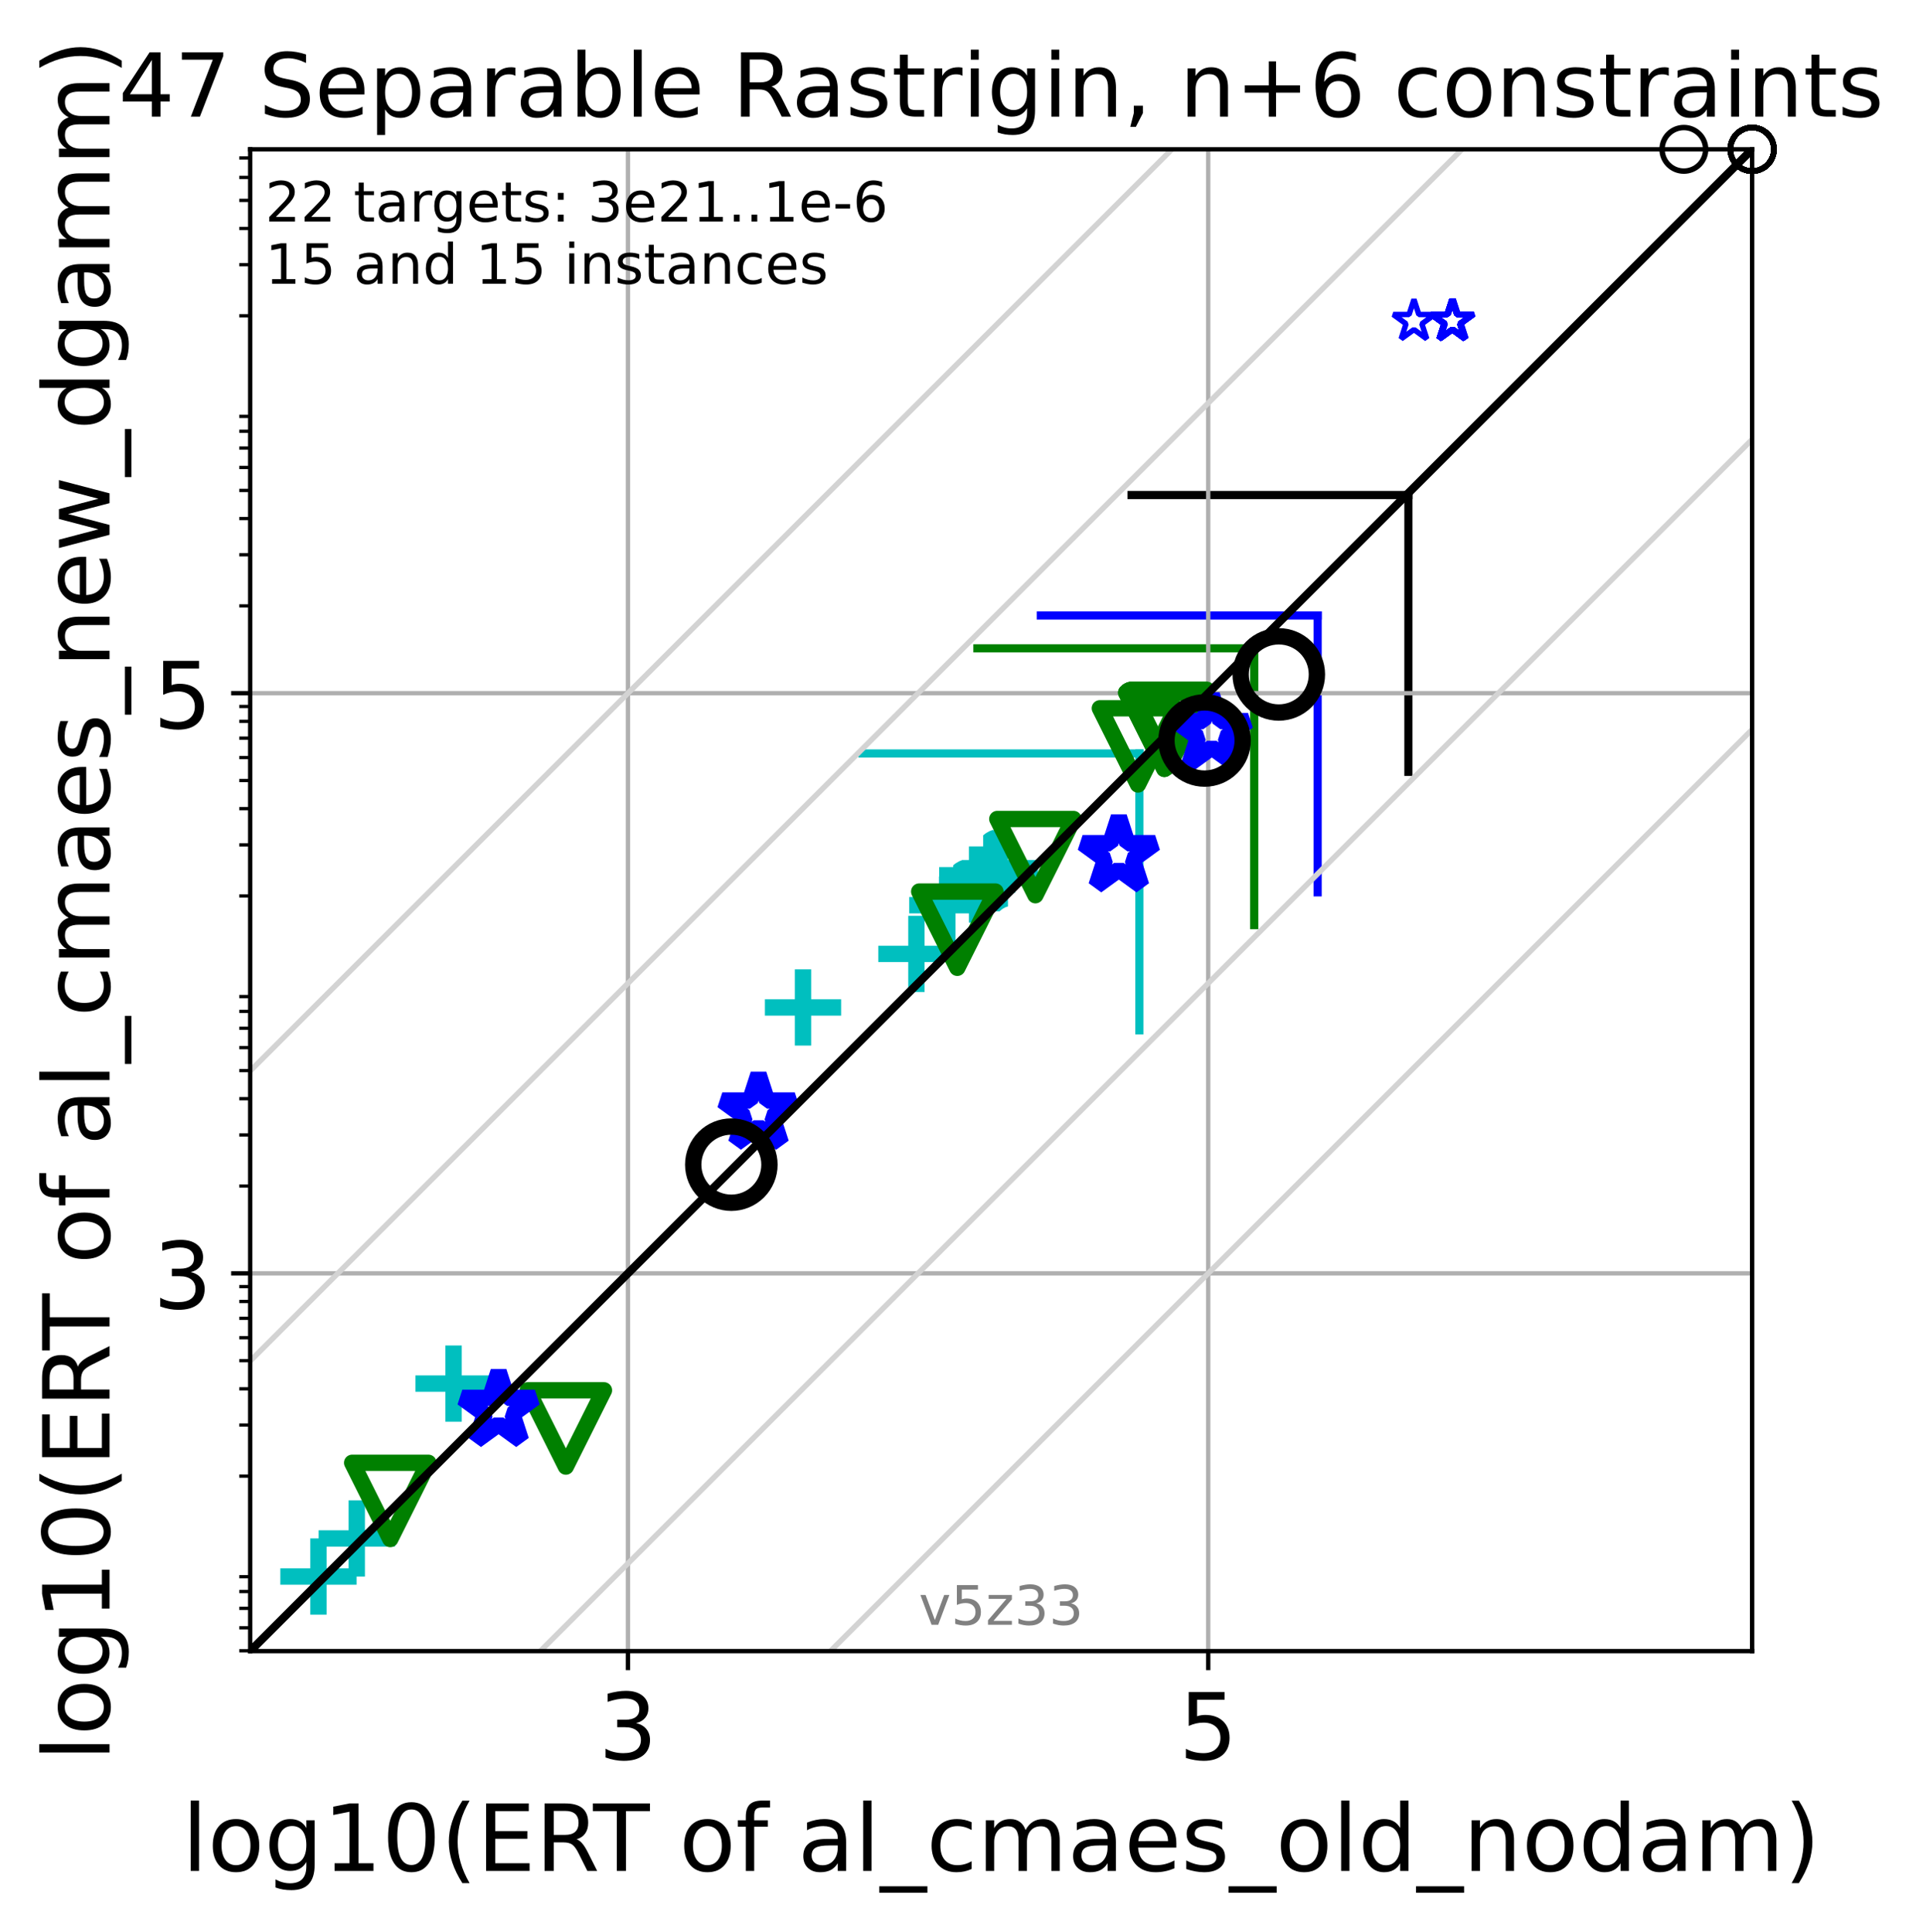 <?xml version="1.0" encoding="utf-8" standalone="no"?>
<!DOCTYPE svg PUBLIC "-//W3C//DTD SVG 1.1//EN"
  "http://www.w3.org/Graphics/SVG/1.1/DTD/svg11.dtd">
<!-- Created with matplotlib (https://matplotlib.org/) -->
<svg height="354.804pt" version="1.1" viewBox="0 0 353.119 354.804" width="353.119pt" xmlns="http://www.w3.org/2000/svg" xmlns:xlink="http://www.w3.org/1999/xlink">
 <defs>
  <style type="text/css">*{stroke-linecap:butt;stroke-linejoin:round;}</style>
 </defs>
 <g id="figure_1">
  <g id="patch_1">
   <path d="M 0 354.804 
L 353.119 354.804 
L 353.119 0 
L 0 0 
z
" style="fill:#ffffff;"/>
  </g>
  <g id="axes_1">
   <g id="patch_2">
    <path d="M 45.942 303.225 
L 321.742 303.225 
L 321.742 27.425 
L 45.942 27.425 
z
" style="fill:#ffffff;"/>
   </g>
   <g id="line2d_1">
    <path clip-path="url(#p8f56154e24)" d="M 209.219 189.216 
L 209.219 138.38 
" style="fill:none;stroke:#00bfbf;stroke-linecap:square;stroke-width:1.5;"/>
   </g>
   <g id="line2d_2">
    <path clip-path="url(#p8f56154e24)" d="M 158.384 138.38 
L 209.219 138.38 
" style="fill:none;stroke:#00bfbf;stroke-linecap:square;stroke-width:1.5;"/>
   </g>
   <g id="line2d_3">
    <path clip-path="url(#p8f56154e24)" d="M 230.312 169.901 
L 230.312 119.066 
" style="fill:none;stroke:#008000;stroke-linecap:square;stroke-width:1.5;"/>
   </g>
   <g id="line2d_4">
    <path clip-path="url(#p8f56154e24)" d="M 179.477 119.066 
L 230.312 119.066 
" style="fill:none;stroke:#008000;stroke-linecap:square;stroke-width:1.5;"/>
   </g>
   <g id="line2d_5">
    <path clip-path="url(#p8f56154e24)" d="M 241.957 163.877 
L 241.957 113.041 
" style="fill:none;stroke:#0000ff;stroke-linecap:square;stroke-width:1.5;"/>
   </g>
   <g id="line2d_6">
    <path clip-path="url(#p8f56154e24)" d="M 191.121 113.041 
L 241.957 113.041 
" style="fill:none;stroke:#0000ff;stroke-linecap:square;stroke-width:1.5;"/>
   </g>
   <g id="line2d_7">
    <path clip-path="url(#p8f56154e24)" d="M 258.623 141.751 
L 258.623 90.915 
" style="fill:none;stroke:#000000;stroke-linecap:square;stroke-width:1.5;"/>
   </g>
   <g id="line2d_8">
    <path clip-path="url(#p8f56154e24)" d="M 207.787 90.915 
L 258.623 90.915 
" style="fill:none;stroke:#000000;stroke-linecap:square;stroke-width:1.5;"/>
   </g>
   <g id="matplotlib.axis_1">
    <g id="xtick_1">
     <g id="line2d_9">
      <path clip-path="url(#p8f56154e24)" d="M 115.313 303.225 
L 115.313 27.425 
" style="fill:none;stroke:#b0b0b0;stroke-linecap:square;stroke-width:0.8;"/>
     </g>
     <g id="line2d_10">
      <defs>
       <path d="M 0 0 
L 0 3.5 
" id="ma83501b5e2" style="stroke:#000000;stroke-width:0.8;"/>
      </defs>
      <g>
       <use style="stroke:#000000;stroke-width:0.8;" x="115.313" xlink:href="#ma83501b5e2" y="303.225"/>
      </g>
     </g>
     <g id="text_1">
      <!-- 3 -->
      <g transform="translate(109.905 323.143)scale(0.17 -0.17)">
       <defs>
        <path d="M 40.578 39.312 
Q 47.656 37.797 51.625 33 
Q 55.609 28.219 55.609 21.188 
Q 55.609 10.406 48.188 4.484 
Q 40.766 -1.422 27.094 -1.422 
Q 22.516 -1.422 17.656 -0.516 
Q 12.797 0.391 7.625 2.203 
L 7.625 11.719 
Q 11.719 9.328 16.594 8.109 
Q 21.484 6.891 26.812 6.891 
Q 36.078 6.891 40.938 10.547 
Q 45.797 14.203 45.797 21.188 
Q 45.797 27.641 41.281 31.266 
Q 36.766 34.906 28.719 34.906 
L 20.219 34.906 
L 20.219 43.016 
L 29.109 43.016 
Q 36.375 43.016 40.234 45.922 
Q 44.094 48.828 44.094 54.297 
Q 44.094 59.906 40.109 62.906 
Q 36.141 65.922 28.719 65.922 
Q 24.656 65.922 20.016 65.031 
Q 15.375 64.156 9.812 62.312 
L 9.812 71.094 
Q 15.438 72.656 20.344 73.438 
Q 25.25 74.219 29.594 74.219 
Q 40.828 74.219 47.359 69.109 
Q 53.906 64.016 53.906 55.328 
Q 53.906 49.266 50.438 45.094 
Q 46.969 40.922 40.578 39.312 
z
" id="DejaVuSans-51"/>
       </defs>
       <use xlink:href="#DejaVuSans-51"/>
      </g>
     </g>
    </g>
    <g id="xtick_2">
     <g id="line2d_11">
      <path clip-path="url(#p8f56154e24)" d="M 221.86 303.225 
L 221.86 27.425 
" style="fill:none;stroke:#b0b0b0;stroke-linecap:square;stroke-width:0.8;"/>
     </g>
     <g id="line2d_12">
      <g>
       <use style="stroke:#000000;stroke-width:0.8;" x="221.86" xlink:href="#ma83501b5e2" y="303.225"/>
      </g>
     </g>
     <g id="text_2">
      <!-- 5 -->
      <g transform="translate(216.452 323.143)scale(0.17 -0.17)">
       <defs>
        <path d="M 10.797 72.906 
L 49.516 72.906 
L 49.516 64.594 
L 19.828 64.594 
L 19.828 46.734 
Q 21.969 47.469 24.109 47.828 
Q 26.266 48.188 28.422 48.188 
Q 40.625 48.188 47.75 41.5 
Q 54.891 34.812 54.891 23.391 
Q 54.891 11.625 47.562 5.094 
Q 40.234 -1.422 26.906 -1.422 
Q 22.312 -1.422 17.547 -0.641 
Q 12.797 0.141 7.719 1.703 
L 7.719 11.625 
Q 12.109 9.234 16.797 8.062 
Q 21.484 6.891 26.703 6.891 
Q 35.156 6.891 40.078 11.328 
Q 45.016 15.766 45.016 23.391 
Q 45.016 31 40.078 35.438 
Q 35.156 39.891 26.703 39.891 
Q 22.75 39.891 18.812 39.016 
Q 14.891 38.141 10.797 36.281 
z
" id="DejaVuSans-53"/>
       </defs>
       <use xlink:href="#DejaVuSans-53"/>
      </g>
     </g>
    </g>
    <g id="text_3">
     <!-- log10(ERT of al_cmaes_old_nodam) -->
     <g transform="translate(33.414 343.595)scale(0.17 -0.17)">
      <defs>
       <path d="M 9.422 75.984 
L 18.406 75.984 
L 18.406 0 
L 9.422 0 
z
" id="DejaVuSans-108"/>
       <path d="M 30.609 48.391 
Q 23.391 48.391 19.188 42.75 
Q 14.984 37.109 14.984 27.297 
Q 14.984 17.484 19.156 11.844 
Q 23.344 6.203 30.609 6.203 
Q 37.797 6.203 41.984 11.859 
Q 46.188 17.531 46.188 27.297 
Q 46.188 37.016 41.984 42.703 
Q 37.797 48.391 30.609 48.391 
z
M 30.609 56 
Q 42.328 56 49.016 48.375 
Q 55.719 40.766 55.719 27.297 
Q 55.719 13.875 49.016 6.219 
Q 42.328 -1.422 30.609 -1.422 
Q 18.844 -1.422 12.172 6.219 
Q 5.516 13.875 5.516 27.297 
Q 5.516 40.766 12.172 48.375 
Q 18.844 56 30.609 56 
z
" id="DejaVuSans-111"/>
       <path d="M 45.406 27.984 
Q 45.406 37.75 41.375 43.109 
Q 37.359 48.484 30.078 48.484 
Q 22.859 48.484 18.828 43.109 
Q 14.797 37.75 14.797 27.984 
Q 14.797 18.266 18.828 12.891 
Q 22.859 7.516 30.078 7.516 
Q 37.359 7.516 41.375 12.891 
Q 45.406 18.266 45.406 27.984 
z
M 54.391 6.781 
Q 54.391 -7.172 48.188 -13.984 
Q 42 -20.797 29.203 -20.797 
Q 24.469 -20.797 20.266 -20.094 
Q 16.062 -19.391 12.109 -17.922 
L 12.109 -9.188 
Q 16.062 -11.328 19.922 -12.344 
Q 23.781 -13.375 27.781 -13.375 
Q 36.625 -13.375 41.016 -8.766 
Q 45.406 -4.156 45.406 5.172 
L 45.406 9.625 
Q 42.625 4.781 38.281 2.391 
Q 33.938 0 27.875 0 
Q 17.828 0 11.672 7.656 
Q 5.516 15.328 5.516 27.984 
Q 5.516 40.672 11.672 48.328 
Q 17.828 56 27.875 56 
Q 33.938 56 38.281 53.609 
Q 42.625 51.219 45.406 46.391 
L 45.406 54.688 
L 54.391 54.688 
z
" id="DejaVuSans-103"/>
       <path d="M 12.406 8.297 
L 28.516 8.297 
L 28.516 63.922 
L 10.984 60.406 
L 10.984 69.391 
L 28.422 72.906 
L 38.281 72.906 
L 38.281 8.297 
L 54.391 8.297 
L 54.391 0 
L 12.406 0 
z
" id="DejaVuSans-49"/>
       <path d="M 31.781 66.406 
Q 24.172 66.406 20.328 58.906 
Q 16.5 51.422 16.5 36.375 
Q 16.5 21.391 20.328 13.891 
Q 24.172 6.391 31.781 6.391 
Q 39.453 6.391 43.281 13.891 
Q 47.125 21.391 47.125 36.375 
Q 47.125 51.422 43.281 58.906 
Q 39.453 66.406 31.781 66.406 
z
M 31.781 74.219 
Q 44.047 74.219 50.516 64.516 
Q 56.984 54.828 56.984 36.375 
Q 56.984 17.969 50.516 8.266 
Q 44.047 -1.422 31.781 -1.422 
Q 19.531 -1.422 13.062 8.266 
Q 6.594 17.969 6.594 36.375 
Q 6.594 54.828 13.062 64.516 
Q 19.531 74.219 31.781 74.219 
z
" id="DejaVuSans-48"/>
       <path d="M 31 75.875 
Q 24.469 64.656 21.281 53.656 
Q 18.109 42.672 18.109 31.391 
Q 18.109 20.125 21.312 9.062 
Q 24.516 -2 31 -13.188 
L 23.188 -13.188 
Q 15.875 -1.703 12.234 9.375 
Q 8.594 20.453 8.594 31.391 
Q 8.594 42.281 12.203 53.312 
Q 15.828 64.359 23.188 75.875 
z
" id="DejaVuSans-40"/>
       <path d="M 9.812 72.906 
L 55.906 72.906 
L 55.906 64.594 
L 19.672 64.594 
L 19.672 43.016 
L 54.391 43.016 
L 54.391 34.719 
L 19.672 34.719 
L 19.672 8.297 
L 56.781 8.297 
L 56.781 0 
L 9.812 0 
z
" id="DejaVuSans-69"/>
       <path d="M 44.391 34.188 
Q 47.562 33.109 50.562 29.594 
Q 53.562 26.078 56.594 19.922 
L 66.609 0 
L 56 0 
L 46.688 18.703 
Q 43.062 26.031 39.672 28.422 
Q 36.281 30.812 30.422 30.812 
L 19.672 30.812 
L 19.672 0 
L 9.812 0 
L 9.812 72.906 
L 32.078 72.906 
Q 44.578 72.906 50.734 67.672 
Q 56.891 62.453 56.891 51.906 
Q 56.891 45.016 53.688 40.469 
Q 50.484 35.938 44.391 34.188 
z
M 19.672 64.797 
L 19.672 38.922 
L 32.078 38.922 
Q 39.203 38.922 42.844 42.219 
Q 46.484 45.516 46.484 51.906 
Q 46.484 58.297 42.844 61.547 
Q 39.203 64.797 32.078 64.797 
z
" id="DejaVuSans-82"/>
       <path d="M -0.297 72.906 
L 61.375 72.906 
L 61.375 64.594 
L 35.5 64.594 
L 35.5 0 
L 25.594 0 
L 25.594 64.594 
L -0.297 64.594 
z
" id="DejaVuSans-84"/>
       <path id="DejaVuSans-32"/>
       <path d="M 37.109 75.984 
L 37.109 68.5 
L 28.516 68.5 
Q 23.688 68.5 21.797 66.547 
Q 19.922 64.594 19.922 59.516 
L 19.922 54.688 
L 34.719 54.688 
L 34.719 47.703 
L 19.922 47.703 
L 19.922 0 
L 10.891 0 
L 10.891 47.703 
L 2.297 47.703 
L 2.297 54.688 
L 10.891 54.688 
L 10.891 58.5 
Q 10.891 67.625 15.141 71.797 
Q 19.391 75.984 28.609 75.984 
z
" id="DejaVuSans-102"/>
       <path d="M 34.281 27.484 
Q 23.391 27.484 19.188 25 
Q 14.984 22.516 14.984 16.5 
Q 14.984 11.719 18.141 8.906 
Q 21.297 6.109 26.703 6.109 
Q 34.188 6.109 38.703 11.406 
Q 43.219 16.703 43.219 25.484 
L 43.219 27.484 
z
M 52.203 31.203 
L 52.203 0 
L 43.219 0 
L 43.219 8.297 
Q 40.141 3.328 35.547 0.953 
Q 30.953 -1.422 24.312 -1.422 
Q 15.922 -1.422 10.953 3.297 
Q 6 8.016 6 15.922 
Q 6 25.141 12.172 29.828 
Q 18.359 34.516 30.609 34.516 
L 43.219 34.516 
L 43.219 35.406 
Q 43.219 41.609 39.141 45 
Q 35.062 48.391 27.688 48.391 
Q 23 48.391 18.547 47.266 
Q 14.109 46.141 10.016 43.891 
L 10.016 52.203 
Q 14.938 54.109 19.578 55.047 
Q 24.219 56 28.609 56 
Q 40.484 56 46.344 49.844 
Q 52.203 43.703 52.203 31.203 
z
" id="DejaVuSans-97"/>
       <path d="M 50.984 -16.609 
L 50.984 -23.578 
L -0.984 -23.578 
L -0.984 -16.609 
z
" id="DejaVuSans-95"/>
       <path d="M 48.781 52.594 
L 48.781 44.188 
Q 44.969 46.297 41.141 47.344 
Q 37.312 48.391 33.406 48.391 
Q 24.656 48.391 19.812 42.844 
Q 14.984 37.312 14.984 27.297 
Q 14.984 17.281 19.812 11.734 
Q 24.656 6.203 33.406 6.203 
Q 37.312 6.203 41.141 7.25 
Q 44.969 8.297 48.781 10.406 
L 48.781 2.094 
Q 45.016 0.344 40.984 -0.531 
Q 36.969 -1.422 32.422 -1.422 
Q 20.062 -1.422 12.781 6.344 
Q 5.516 14.109 5.516 27.297 
Q 5.516 40.672 12.859 48.328 
Q 20.219 56 33.016 56 
Q 37.156 56 41.109 55.141 
Q 45.062 54.297 48.781 52.594 
z
" id="DejaVuSans-99"/>
       <path d="M 52 44.188 
Q 55.375 50.25 60.062 53.125 
Q 64.75 56 71.094 56 
Q 79.641 56 84.281 50.016 
Q 88.922 44.047 88.922 33.016 
L 88.922 0 
L 79.891 0 
L 79.891 32.719 
Q 79.891 40.578 77.094 44.375 
Q 74.312 48.188 68.609 48.188 
Q 61.625 48.188 57.562 43.547 
Q 53.516 38.922 53.516 30.906 
L 53.516 0 
L 44.484 0 
L 44.484 32.719 
Q 44.484 40.625 41.703 44.406 
Q 38.922 48.188 33.109 48.188 
Q 26.219 48.188 22.156 43.531 
Q 18.109 38.875 18.109 30.906 
L 18.109 0 
L 9.078 0 
L 9.078 54.688 
L 18.109 54.688 
L 18.109 46.188 
Q 21.188 51.219 25.484 53.609 
Q 29.781 56 35.688 56 
Q 41.656 56 45.828 52.969 
Q 50 49.953 52 44.188 
z
" id="DejaVuSans-109"/>
       <path d="M 56.203 29.594 
L 56.203 25.203 
L 14.891 25.203 
Q 15.484 15.922 20.484 11.062 
Q 25.484 6.203 34.422 6.203 
Q 39.594 6.203 44.453 7.469 
Q 49.312 8.734 54.109 11.281 
L 54.109 2.781 
Q 49.266 0.734 44.188 -0.344 
Q 39.109 -1.422 33.891 -1.422 
Q 20.797 -1.422 13.156 6.188 
Q 5.516 13.812 5.516 26.812 
Q 5.516 40.234 12.766 48.109 
Q 20.016 56 32.328 56 
Q 43.359 56 49.781 48.891 
Q 56.203 41.797 56.203 29.594 
z
M 47.219 32.234 
Q 47.125 39.594 43.094 43.984 
Q 39.062 48.391 32.422 48.391 
Q 24.906 48.391 20.391 44.141 
Q 15.875 39.891 15.188 32.172 
z
" id="DejaVuSans-101"/>
       <path d="M 44.281 53.078 
L 44.281 44.578 
Q 40.484 46.531 36.375 47.5 
Q 32.281 48.484 27.875 48.484 
Q 21.188 48.484 17.844 46.438 
Q 14.5 44.391 14.5 40.281 
Q 14.5 37.156 16.891 35.375 
Q 19.281 33.594 26.516 31.984 
L 29.594 31.297 
Q 39.156 29.25 43.188 25.516 
Q 47.219 21.781 47.219 15.094 
Q 47.219 7.469 41.188 3.016 
Q 35.156 -1.422 24.609 -1.422 
Q 20.219 -1.422 15.453 -0.562 
Q 10.688 0.297 5.422 2 
L 5.422 11.281 
Q 10.406 8.688 15.234 7.391 
Q 20.062 6.109 24.812 6.109 
Q 31.156 6.109 34.562 8.281 
Q 37.984 10.453 37.984 14.406 
Q 37.984 18.062 35.516 20.016 
Q 33.062 21.969 24.703 23.781 
L 21.578 24.516 
Q 13.234 26.266 9.516 29.906 
Q 5.812 33.547 5.812 39.891 
Q 5.812 47.609 11.281 51.797 
Q 16.75 56 26.812 56 
Q 31.781 56 36.172 55.266 
Q 40.578 54.547 44.281 53.078 
z
" id="DejaVuSans-115"/>
       <path d="M 45.406 46.391 
L 45.406 75.984 
L 54.391 75.984 
L 54.391 0 
L 45.406 0 
L 45.406 8.203 
Q 42.578 3.328 38.25 0.953 
Q 33.938 -1.422 27.875 -1.422 
Q 17.969 -1.422 11.734 6.484 
Q 5.516 14.406 5.516 27.297 
Q 5.516 40.188 11.734 48.094 
Q 17.969 56 27.875 56 
Q 33.938 56 38.25 53.625 
Q 42.578 51.266 45.406 46.391 
z
M 14.797 27.297 
Q 14.797 17.391 18.875 11.75 
Q 22.953 6.109 30.078 6.109 
Q 37.203 6.109 41.297 11.75 
Q 45.406 17.391 45.406 27.297 
Q 45.406 37.203 41.297 42.844 
Q 37.203 48.484 30.078 48.484 
Q 22.953 48.484 18.875 42.844 
Q 14.797 37.203 14.797 27.297 
z
" id="DejaVuSans-100"/>
       <path d="M 54.891 33.016 
L 54.891 0 
L 45.906 0 
L 45.906 32.719 
Q 45.906 40.484 42.875 44.328 
Q 39.844 48.188 33.797 48.188 
Q 26.516 48.188 22.312 43.547 
Q 18.109 38.922 18.109 30.906 
L 18.109 0 
L 9.078 0 
L 9.078 54.688 
L 18.109 54.688 
L 18.109 46.188 
Q 21.344 51.125 25.703 53.562 
Q 30.078 56 35.797 56 
Q 45.219 56 50.047 50.172 
Q 54.891 44.344 54.891 33.016 
z
" id="DejaVuSans-110"/>
       <path d="M 8.016 75.875 
L 15.828 75.875 
Q 23.141 64.359 26.781 53.312 
Q 30.422 42.281 30.422 31.391 
Q 30.422 20.453 26.781 9.375 
Q 23.141 -1.703 15.828 -13.188 
L 8.016 -13.188 
Q 14.5 -2 17.703 9.062 
Q 20.906 20.125 20.906 31.391 
Q 20.906 42.672 17.703 53.656 
Q 14.5 64.656 8.016 75.875 
z
" id="DejaVuSans-41"/>
      </defs>
      <use xlink:href="#DejaVuSans-108"/>
      <use x="27.783" xlink:href="#DejaVuSans-111"/>
      <use x="88.965" xlink:href="#DejaVuSans-103"/>
      <use x="152.441" xlink:href="#DejaVuSans-49"/>
      <use x="216.064" xlink:href="#DejaVuSans-48"/>
      <use x="279.688" xlink:href="#DejaVuSans-40"/>
      <use x="318.701" xlink:href="#DejaVuSans-69"/>
      <use x="381.885" xlink:href="#DejaVuSans-82"/>
      <use x="444.117" xlink:href="#DejaVuSans-84"/>
      <use x="505.201" xlink:href="#DejaVuSans-32"/>
      <use x="536.988" xlink:href="#DejaVuSans-111"/>
      <use x="598.17" xlink:href="#DejaVuSans-102"/>
      <use x="633.375" xlink:href="#DejaVuSans-32"/>
      <use x="665.162" xlink:href="#DejaVuSans-97"/>
      <use x="726.441" xlink:href="#DejaVuSans-108"/>
      <use x="754.225" xlink:href="#DejaVuSans-95"/>
      <use x="804.225" xlink:href="#DejaVuSans-99"/>
      <use x="859.205" xlink:href="#DejaVuSans-109"/>
      <use x="956.617" xlink:href="#DejaVuSans-97"/>
      <use x="1017.896" xlink:href="#DejaVuSans-101"/>
      <use x="1079.42" xlink:href="#DejaVuSans-115"/>
      <use x="1131.52" xlink:href="#DejaVuSans-95"/>
      <use x="1181.52" xlink:href="#DejaVuSans-111"/>
      <use x="1242.701" xlink:href="#DejaVuSans-108"/>
      <use x="1270.484" xlink:href="#DejaVuSans-100"/>
      <use x="1333.961" xlink:href="#DejaVuSans-95"/>
      <use x="1383.961" xlink:href="#DejaVuSans-110"/>
      <use x="1447.34" xlink:href="#DejaVuSans-111"/>
      <use x="1508.521" xlink:href="#DejaVuSans-100"/>
      <use x="1571.998" xlink:href="#DejaVuSans-97"/>
      <use x="1633.277" xlink:href="#DejaVuSans-109"/>
      <use x="1730.689" xlink:href="#DejaVuSans-41"/>
     </g>
    </g>
   </g>
   <g id="matplotlib.axis_2">
    <g id="ytick_1">
     <g id="line2d_13">
      <path clip-path="url(#p8f56154e24)" d="M 45.942 233.854 
L 321.742 233.854 
" style="fill:none;stroke:#b0b0b0;stroke-linecap:square;stroke-width:0.8;"/>
     </g>
     <g id="line2d_14">
      <defs>
       <path d="M 0 0 
L -3.5 0 
" id="m0c4d4dae5c" style="stroke:#000000;stroke-width:0.8;"/>
      </defs>
      <g>
       <use style="stroke:#000000;stroke-width:0.8;" x="45.942" xlink:href="#m0c4d4dae5c" y="233.854"/>
      </g>
     </g>
     <g id="text_4">
      <!-- 3 -->
      <g transform="translate(28.126 240.313)scale(0.17 -0.17)">
       <use xlink:href="#DejaVuSans-51"/>
      </g>
     </g>
    </g>
    <g id="ytick_2">
     <g id="line2d_15">
      <path clip-path="url(#p8f56154e24)" d="M 45.942 127.307 
L 321.742 127.307 
" style="fill:none;stroke:#b0b0b0;stroke-linecap:square;stroke-width:0.8;"/>
     </g>
     <g id="line2d_16">
      <g>
       <use style="stroke:#000000;stroke-width:0.8;" x="45.942" xlink:href="#m0c4d4dae5c" y="127.307"/>
      </g>
     </g>
     <g id="text_5">
      <!-- 5 -->
      <g transform="translate(28.126 133.766)scale(0.17 -0.17)">
       <use xlink:href="#DejaVuSans-53"/>
      </g>
     </g>
    </g>
    <g id="ytick_3">
     <g id="line2d_17">
      <defs>
       <path d="M 0 0 
L -2 0 
" id="m3accabb3ba" style="stroke:#000000;stroke-width:0.6;"/>
      </defs>
      <g>
       <use style="stroke:#000000;stroke-width:0.6;" x="45.942" xlink:href="#m3accabb3ba" y="303.164"/>
      </g>
     </g>
    </g>
    <g id="ytick_4">
     <g id="line2d_18">
      <g>
       <use style="stroke:#000000;stroke-width:0.6;" x="45.942" xlink:href="#m3accabb3ba" y="298.946"/>
      </g>
     </g>
    </g>
    <g id="ytick_5">
     <g id="line2d_19">
      <g>
       <use style="stroke:#000000;stroke-width:0.6;" x="45.942" xlink:href="#m3accabb3ba" y="295.38"/>
      </g>
     </g>
    </g>
    <g id="ytick_6">
     <g id="line2d_20">
      <g>
       <use style="stroke:#000000;stroke-width:0.6;" x="45.942" xlink:href="#m3accabb3ba" y="292.29"/>
      </g>
     </g>
    </g>
    <g id="ytick_7">
     <g id="line2d_21">
      <g>
       <use style="stroke:#000000;stroke-width:0.6;" x="45.942" xlink:href="#m3accabb3ba" y="289.565"/>
      </g>
     </g>
    </g>
    <g id="ytick_8">
     <g id="line2d_22">
      <g>
       <use style="stroke:#000000;stroke-width:0.6;" x="45.942" xlink:href="#m3accabb3ba" y="271.091"/>
      </g>
     </g>
    </g>
    <g id="ytick_9">
     <g id="line2d_23">
      <g>
       <use style="stroke:#000000;stroke-width:0.6;" x="45.942" xlink:href="#m3accabb3ba" y="261.71"/>
      </g>
     </g>
    </g>
    <g id="ytick_10">
     <g id="line2d_24">
      <g>
       <use style="stroke:#000000;stroke-width:0.6;" x="45.942" xlink:href="#m3accabb3ba" y="255.054"/>
      </g>
     </g>
    </g>
    <g id="ytick_11">
     <g id="line2d_25">
      <g>
       <use style="stroke:#000000;stroke-width:0.6;" x="45.942" xlink:href="#m3accabb3ba" y="249.891"/>
      </g>
     </g>
    </g>
    <g id="ytick_12">
     <g id="line2d_26">
      <g>
       <use style="stroke:#000000;stroke-width:0.6;" x="45.942" xlink:href="#m3accabb3ba" y="245.673"/>
      </g>
     </g>
    </g>
    <g id="ytick_13">
     <g id="line2d_27">
      <g>
       <use style="stroke:#000000;stroke-width:0.6;" x="45.942" xlink:href="#m3accabb3ba" y="242.106"/>
      </g>
     </g>
    </g>
    <g id="ytick_14">
     <g id="line2d_28">
      <g>
       <use style="stroke:#000000;stroke-width:0.6;" x="45.942" xlink:href="#m3accabb3ba" y="239.017"/>
      </g>
     </g>
    </g>
    <g id="ytick_15">
     <g id="line2d_29">
      <g>
       <use style="stroke:#000000;stroke-width:0.6;" x="45.942" xlink:href="#m3accabb3ba" y="236.292"/>
      </g>
     </g>
    </g>
    <g id="ytick_16">
     <g id="line2d_30">
      <g>
       <use style="stroke:#000000;stroke-width:0.6;" x="45.942" xlink:href="#m3accabb3ba" y="217.817"/>
      </g>
     </g>
    </g>
    <g id="ytick_17">
     <g id="line2d_31">
      <g>
       <use style="stroke:#000000;stroke-width:0.6;" x="45.942" xlink:href="#m3accabb3ba" y="208.436"/>
      </g>
     </g>
    </g>
    <g id="ytick_18">
     <g id="line2d_32">
      <g>
       <use style="stroke:#000000;stroke-width:0.6;" x="45.942" xlink:href="#m3accabb3ba" y="201.78"/>
      </g>
     </g>
    </g>
    <g id="ytick_19">
     <g id="line2d_33">
      <g>
       <use style="stroke:#000000;stroke-width:0.6;" x="45.942" xlink:href="#m3accabb3ba" y="196.618"/>
      </g>
     </g>
    </g>
    <g id="ytick_20">
     <g id="line2d_34">
      <g>
       <use style="stroke:#000000;stroke-width:0.6;" x="45.942" xlink:href="#m3accabb3ba" y="192.399"/>
      </g>
     </g>
    </g>
    <g id="ytick_21">
     <g id="line2d_35">
      <g>
       <use style="stroke:#000000;stroke-width:0.6;" x="45.942" xlink:href="#m3accabb3ba" y="188.833"/>
      </g>
     </g>
    </g>
    <g id="ytick_22">
     <g id="line2d_36">
      <g>
       <use style="stroke:#000000;stroke-width:0.6;" x="45.942" xlink:href="#m3accabb3ba" y="185.743"/>
      </g>
     </g>
    </g>
    <g id="ytick_23">
     <g id="line2d_37">
      <g>
       <use style="stroke:#000000;stroke-width:0.6;" x="45.942" xlink:href="#m3accabb3ba" y="183.018"/>
      </g>
     </g>
    </g>
    <g id="ytick_24">
     <g id="line2d_38">
      <g>
       <use style="stroke:#000000;stroke-width:0.6;" x="45.942" xlink:href="#m3accabb3ba" y="164.544"/>
      </g>
     </g>
    </g>
    <g id="ytick_25">
     <g id="line2d_39">
      <g>
       <use style="stroke:#000000;stroke-width:0.6;" x="45.942" xlink:href="#m3accabb3ba" y="155.163"/>
      </g>
     </g>
    </g>
    <g id="ytick_26">
     <g id="line2d_40">
      <g>
       <use style="stroke:#000000;stroke-width:0.6;" x="45.942" xlink:href="#m3accabb3ba" y="148.507"/>
      </g>
     </g>
    </g>
    <g id="ytick_27">
     <g id="line2d_41">
      <g>
       <use style="stroke:#000000;stroke-width:0.6;" x="45.942" xlink:href="#m3accabb3ba" y="143.344"/>
      </g>
     </g>
    </g>
    <g id="ytick_28">
     <g id="line2d_42">
      <g>
       <use style="stroke:#000000;stroke-width:0.6;" x="45.942" xlink:href="#m3accabb3ba" y="139.126"/>
      </g>
     </g>
    </g>
    <g id="ytick_29">
     <g id="line2d_43">
      <g>
       <use style="stroke:#000000;stroke-width:0.6;" x="45.942" xlink:href="#m3accabb3ba" y="135.559"/>
      </g>
     </g>
    </g>
    <g id="ytick_30">
     <g id="line2d_44">
      <g>
       <use style="stroke:#000000;stroke-width:0.6;" x="45.942" xlink:href="#m3accabb3ba" y="132.47"/>
      </g>
     </g>
    </g>
    <g id="ytick_31">
     <g id="line2d_45">
      <g>
       <use style="stroke:#000000;stroke-width:0.6;" x="45.942" xlink:href="#m3accabb3ba" y="129.745"/>
      </g>
     </g>
    </g>
    <g id="ytick_32">
     <g id="line2d_46">
      <g>
       <use style="stroke:#000000;stroke-width:0.6;" x="45.942" xlink:href="#m3accabb3ba" y="111.27"/>
      </g>
     </g>
    </g>
    <g id="ytick_33">
     <g id="line2d_47">
      <g>
       <use style="stroke:#000000;stroke-width:0.6;" x="45.942" xlink:href="#m3accabb3ba" y="101.889"/>
      </g>
     </g>
    </g>
    <g id="ytick_34">
     <g id="line2d_48">
      <g>
       <use style="stroke:#000000;stroke-width:0.6;" x="45.942" xlink:href="#m3accabb3ba" y="95.233"/>
      </g>
     </g>
    </g>
    <g id="ytick_35">
     <g id="line2d_49">
      <g>
       <use style="stroke:#000000;stroke-width:0.6;" x="45.942" xlink:href="#m3accabb3ba" y="90.071"/>
      </g>
     </g>
    </g>
    <g id="ytick_36">
     <g id="line2d_50">
      <g>
       <use style="stroke:#000000;stroke-width:0.6;" x="45.942" xlink:href="#m3accabb3ba" y="85.852"/>
      </g>
     </g>
    </g>
    <g id="ytick_37">
     <g id="line2d_51">
      <g>
       <use style="stroke:#000000;stroke-width:0.6;" x="45.942" xlink:href="#m3accabb3ba" y="82.286"/>
      </g>
     </g>
    </g>
    <g id="ytick_38">
     <g id="line2d_52">
      <g>
       <use style="stroke:#000000;stroke-width:0.6;" x="45.942" xlink:href="#m3accabb3ba" y="79.197"/>
      </g>
     </g>
    </g>
    <g id="ytick_39">
     <g id="line2d_53">
      <g>
       <use style="stroke:#000000;stroke-width:0.6;" x="45.942" xlink:href="#m3accabb3ba" y="76.471"/>
      </g>
     </g>
    </g>
    <g id="ytick_40">
     <g id="line2d_54">
      <g>
       <use style="stroke:#000000;stroke-width:0.6;" x="45.942" xlink:href="#m3accabb3ba" y="57.997"/>
      </g>
     </g>
    </g>
    <g id="ytick_41">
     <g id="line2d_55">
      <g>
       <use style="stroke:#000000;stroke-width:0.6;" x="45.942" xlink:href="#m3accabb3ba" y="48.616"/>
      </g>
     </g>
    </g>
    <g id="ytick_42">
     <g id="line2d_56">
      <g>
       <use style="stroke:#000000;stroke-width:0.6;" x="45.942" xlink:href="#m3accabb3ba" y="41.96"/>
      </g>
     </g>
    </g>
    <g id="ytick_43">
     <g id="line2d_57">
      <g>
       <use style="stroke:#000000;stroke-width:0.6;" x="45.942" xlink:href="#m3accabb3ba" y="36.797"/>
      </g>
     </g>
    </g>
    <g id="ytick_44">
     <g id="line2d_58">
      <g>
       <use style="stroke:#000000;stroke-width:0.6;" x="45.942" xlink:href="#m3accabb3ba" y="32.579"/>
      </g>
     </g>
    </g>
    <g id="ytick_45">
     <g id="line2d_59">
      <g>
       <use style="stroke:#000000;stroke-width:0.6;" x="45.942" xlink:href="#m3accabb3ba" y="29.013"/>
      </g>
     </g>
    </g>
    <g id="text_6">
     <!-- log10(ERT of al_cmaes_new_dgamm) -->
     <g transform="translate(20.117 323.45)rotate(-90)scale(0.17 -0.17)">
      <defs>
       <path d="M 4.203 54.688 
L 13.188 54.688 
L 24.422 12.016 
L 35.594 54.688 
L 46.188 54.688 
L 57.422 12.016 
L 68.609 54.688 
L 77.594 54.688 
L 63.281 0 
L 52.688 0 
L 40.922 44.828 
L 29.109 0 
L 18.5 0 
z
" id="DejaVuSans-119"/>
      </defs>
      <use xlink:href="#DejaVuSans-108"/>
      <use x="27.783" xlink:href="#DejaVuSans-111"/>
      <use x="88.965" xlink:href="#DejaVuSans-103"/>
      <use x="152.441" xlink:href="#DejaVuSans-49"/>
      <use x="216.064" xlink:href="#DejaVuSans-48"/>
      <use x="279.688" xlink:href="#DejaVuSans-40"/>
      <use x="318.701" xlink:href="#DejaVuSans-69"/>
      <use x="381.885" xlink:href="#DejaVuSans-82"/>
      <use x="444.117" xlink:href="#DejaVuSans-84"/>
      <use x="505.201" xlink:href="#DejaVuSans-32"/>
      <use x="536.988" xlink:href="#DejaVuSans-111"/>
      <use x="598.17" xlink:href="#DejaVuSans-102"/>
      <use x="633.375" xlink:href="#DejaVuSans-32"/>
      <use x="665.162" xlink:href="#DejaVuSans-97"/>
      <use x="726.441" xlink:href="#DejaVuSans-108"/>
      <use x="754.225" xlink:href="#DejaVuSans-95"/>
      <use x="804.225" xlink:href="#DejaVuSans-99"/>
      <use x="859.205" xlink:href="#DejaVuSans-109"/>
      <use x="956.617" xlink:href="#DejaVuSans-97"/>
      <use x="1017.896" xlink:href="#DejaVuSans-101"/>
      <use x="1079.42" xlink:href="#DejaVuSans-115"/>
      <use x="1131.52" xlink:href="#DejaVuSans-95"/>
      <use x="1181.52" xlink:href="#DejaVuSans-110"/>
      <use x="1244.898" xlink:href="#DejaVuSans-101"/>
      <use x="1306.422" xlink:href="#DejaVuSans-119"/>
      <use x="1388.209" xlink:href="#DejaVuSans-95"/>
      <use x="1438.209" xlink:href="#DejaVuSans-100"/>
      <use x="1501.686" xlink:href="#DejaVuSans-103"/>
      <use x="1565.162" xlink:href="#DejaVuSans-97"/>
      <use x="1626.441" xlink:href="#DejaVuSans-109"/>
      <use x="1723.854" xlink:href="#DejaVuSans-109"/>
      <use x="1821.266" xlink:href="#DejaVuSans-41"/>
     </g>
    </g>
   </g>
   <g id="line2d_60">
    <defs>
     <path d="M -7 0 
L 7 0 
M 0 7 
L 0 -7 
" id="m4c88a4b494" style="stroke:#00bfbf;stroke-width:3;"/>
    </defs>
    <g>
     <use style="fill-opacity:0;stroke:#00bfbf;stroke-width:3;" x="168.278" xlink:href="#m4c88a4b494" y="175.185"/>
     <use style="fill-opacity:0;stroke:#00bfbf;stroke-width:3;" x="58.478" xlink:href="#m4c88a4b494" y="289.531"/>
     <use style="fill-opacity:0;stroke:#00bfbf;stroke-width:3;" x="65.513" xlink:href="#m4c88a4b494" y="282.539"/>
     <use style="fill-opacity:0;stroke:#00bfbf;stroke-width:3;" x="83.289" xlink:href="#m4c88a4b494" y="254.098"/>
     <use style="fill-opacity:0;stroke:#00bfbf;stroke-width:3;" x="147.457" xlink:href="#m4c88a4b494" y="185.019"/>
     <use style="fill-opacity:0;stroke:#00bfbf;stroke-width:3;" x="173.964" xlink:href="#m4c88a4b494" y="166.242"/>
     <use style="fill-opacity:0;stroke:#00bfbf;stroke-width:3;" x="179.422" xlink:href="#m4c88a4b494" y="162.452"/>
     <use style="fill-opacity:0;stroke:#00bfbf;stroke-width:3;" x="182.044" xlink:href="#m4c88a4b494" y="160.375"/>
     <use style="fill-opacity:0;stroke:#00bfbf;stroke-width:3;" x="182.128" xlink:href="#m4c88a4b494" y="160.319"/>
     <use style="fill-opacity:0;stroke:#00bfbf;stroke-width:3;" x="182.186" xlink:href="#m4c88a4b494" y="160.253"/>
     <use style="fill-opacity:0;stroke:#00bfbf;stroke-width:3;" x="182.283" xlink:href="#m4c88a4b494" y="160.205"/>
     <use style="fill-opacity:0;stroke:#00bfbf;stroke-width:3;" x="182.351" xlink:href="#m4c88a4b494" y="160.135"/>
     <use style="fill-opacity:0;stroke:#00bfbf;stroke-width:3;" x="182.417" xlink:href="#m4c88a4b494" y="160.054"/>
     <use style="fill-opacity:0;stroke:#00bfbf;stroke-width:3;" x="182.56" xlink:href="#m4c88a4b494" y="159.997"/>
     <use style="fill-opacity:0;stroke:#00bfbf;stroke-width:3;" x="182.664" xlink:href="#m4c88a4b494" y="159.91"/>
     <use style="fill-opacity:0;stroke:#00bfbf;stroke-width:3;" x="182.798" xlink:href="#m4c88a4b494" y="159.835"/>
     <use style="fill-opacity:0;stroke:#00bfbf;stroke-width:3;" x="182.928" xlink:href="#m4c88a4b494" y="159.763"/>
     <use style="fill-opacity:0;stroke:#00bfbf;stroke-width:3;" x="183.04" xlink:href="#m4c88a4b494" y="159.698"/>
     <use style="fill-opacity:0;stroke:#00bfbf;stroke-width:3;" x="183.195" xlink:href="#m4c88a4b494" y="159.61"/>
     <use style="fill-opacity:0;stroke:#00bfbf;stroke-width:3;" x="183.342" xlink:href="#m4c88a4b494" y="159.578"/>
     <use style="fill-opacity:0;stroke:#00bfbf;stroke-width:3;" x="183.499" xlink:href="#m4c88a4b494" y="159.517"/>
     <use style="fill-opacity:0;stroke:#00bfbf;stroke-width:3;" x="183.593" xlink:href="#m4c88a4b494" y="159.463"/>
    </g>
   </g>
   <g id="line2d_61">
    <defs>
     <path d="M -0 7 
L 7 -7 
L -7 -7 
z
" id="mc4a2f54395" style="stroke:#008000;stroke-linejoin:miter;stroke-width:3;"/>
    </defs>
    <g>
     <use style="fill-opacity:0;stroke:#008000;stroke-linejoin:miter;stroke-width:3;" x="190.131" xlink:href="#mc4a2f54395" y="157.409"/>
     <use style="fill-opacity:0;stroke:#008000;stroke-linejoin:miter;stroke-width:3;" x="71.666" xlink:href="#mc4a2f54395" y="275.644"/>
     <use style="fill-opacity:0;stroke:#008000;stroke-linejoin:miter;stroke-width:3;" x="103.907" xlink:href="#mc4a2f54395" y="262.335"/>
     <use style="fill-opacity:0;stroke:#008000;stroke-linejoin:miter;stroke-width:3;" x="175.793" xlink:href="#mc4a2f54395" y="170.737"/>
     <use style="fill-opacity:0;stroke:#008000;stroke-linejoin:miter;stroke-width:3;" x="208.965" xlink:href="#mc4a2f54395" y="137.078"/>
     <use style="fill-opacity:0;stroke:#008000;stroke-linejoin:miter;stroke-width:3;" x="213.792" xlink:href="#mc4a2f54395" y="134.217"/>
     <use style="fill-opacity:0;stroke:#008000;stroke-linejoin:miter;stroke-width:3;" x="213.824" xlink:href="#mc4a2f54395" y="134.199"/>
     <use style="fill-opacity:0;stroke:#008000;stroke-linejoin:miter;stroke-width:3;" x="213.855" xlink:href="#mc4a2f54395" y="134.169"/>
     <use style="fill-opacity:0;stroke:#008000;stroke-linejoin:miter;stroke-width:3;" x="213.887" xlink:href="#mc4a2f54395" y="134.139"/>
     <use style="fill-opacity:0;stroke:#008000;stroke-linejoin:miter;stroke-width:3;" x="213.912" xlink:href="#mc4a2f54395" y="134.113"/>
     <use style="fill-opacity:0;stroke:#008000;stroke-linejoin:miter;stroke-width:3;" x="213.963" xlink:href="#mc4a2f54395" y="134.076"/>
     <use style="fill-opacity:0;stroke:#008000;stroke-linejoin:miter;stroke-width:3;" x="213.991" xlink:href="#mc4a2f54395" y="134.05"/>
     <use style="fill-opacity:0;stroke:#008000;stroke-linejoin:miter;stroke-width:3;" x="214.031" xlink:href="#mc4a2f54395" y="134.015"/>
     <use style="fill-opacity:0;stroke:#008000;stroke-linejoin:miter;stroke-width:3;" x="214.087" xlink:href="#mc4a2f54395" y="133.96"/>
     <use style="fill-opacity:0;stroke:#008000;stroke-linejoin:miter;stroke-width:3;" x="214.148" xlink:href="#mc4a2f54395" y="133.929"/>
     <use style="fill-opacity:0;stroke:#008000;stroke-linejoin:miter;stroke-width:3;" x="214.194" xlink:href="#mc4a2f54395" y="133.875"/>
     <use style="fill-opacity:0;stroke:#008000;stroke-linejoin:miter;stroke-width:3;" x="214.271" xlink:href="#mc4a2f54395" y="133.841"/>
     <use style="fill-opacity:0;stroke:#008000;stroke-linejoin:miter;stroke-width:3;" x="214.346" xlink:href="#mc4a2f54395" y="133.813"/>
     <use style="fill-opacity:0;stroke:#008000;stroke-linejoin:miter;stroke-width:3;" x="214.438" xlink:href="#mc4a2f54395" y="133.777"/>
     <use style="fill-opacity:0;stroke:#008000;stroke-linejoin:miter;stroke-width:3;" x="214.516" xlink:href="#mc4a2f54395" y="133.749"/>
     <use style="fill-opacity:0;stroke:#008000;stroke-linejoin:miter;stroke-width:3;" x="214.558" xlink:href="#mc4a2f54395" y="133.72"/>
     <use style="fill-opacity:0;stroke:#008000;stroke-linejoin:miter;stroke-width:3;" x="214.615" xlink:href="#mc4a2f54395" y="133.691"/>
    </g>
   </g>
   <g id="line2d_62">
    <defs>
     <path d="M 0 -7 
L -1.572 -2.163 
L -6.657 -2.163 
L -2.543 0.826 
L -4.114 5.663 
L -0 2.674 
L 4.114 5.663 
L 2.543 0.826 
L 6.657 -2.163 
L 1.572 -2.163 
z
" id="m9c10e7ece5" style="stroke:#0000ff;stroke-linejoin:bevel;stroke-width:3;"/>
    </defs>
    <g>
     <use style="fill-opacity:0;stroke:#0000ff;stroke-linejoin:bevel;stroke-width:3;" x="205.454" xlink:href="#m9c10e7ece5" y="157.012"/>
     <use style="fill-opacity:0;stroke:#0000ff;stroke-linejoin:bevel;stroke-width:3;" x="91.555" xlink:href="#m9c10e7ece5" y="258.877"/>
     <use style="fill-opacity:0;stroke:#0000ff;stroke-linejoin:bevel;stroke-width:3;" x="139.288" xlink:href="#m9c10e7ece5" y="204.28"/>
     <use style="fill-opacity:0;stroke:#0000ff;stroke-linejoin:bevel;stroke-width:3;" x="222.521" xlink:href="#m9c10e7ece5" y="134.593"/>
    </g>
   </g>
   <g id="line2d_63">
    <defs>
     <path d="M 0 -4 
L -0.898 -1.236 
L -3.804 -1.236 
L -1.453 0.472 
L -2.351 3.236 
L -0 1.528 
L 2.351 3.236 
L 1.453 0.472 
L 3.804 -1.236 
L 0.898 -1.236 
z
" id="m26f28a9b58" style="stroke:#0000ff;stroke-linejoin:bevel;"/>
    </defs>
    <g>
     <use style="fill-opacity:0;stroke:#0000ff;stroke-linejoin:bevel;" x="259.647" xlink:href="#m26f28a9b58" y="58.997"/>
     <use style="fill-opacity:0;stroke:#0000ff;stroke-linejoin:bevel;" x="266.596" xlink:href="#m26f28a9b58" y="58.996"/>
     <use style="fill-opacity:0;stroke:#0000ff;stroke-linejoin:bevel;" x="266.602" xlink:href="#m26f28a9b58" y="58.995"/>
     <use style="fill-opacity:0;stroke:#0000ff;stroke-linejoin:bevel;" x="266.604" xlink:href="#m26f28a9b58" y="58.994"/>
     <use style="fill-opacity:0;stroke:#0000ff;stroke-linejoin:bevel;" x="266.61" xlink:href="#m26f28a9b58" y="58.993"/>
     <use style="fill-opacity:0;stroke:#0000ff;stroke-linejoin:bevel;" x="266.619" xlink:href="#m26f28a9b58" y="58.987"/>
     <use style="fill-opacity:0;stroke:#0000ff;stroke-linejoin:bevel;" x="266.627" xlink:href="#m26f28a9b58" y="58.985"/>
     <use style="fill-opacity:0;stroke:#0000ff;stroke-linejoin:bevel;" x="266.634" xlink:href="#m26f28a9b58" y="58.983"/>
     <use style="fill-opacity:0;stroke:#0000ff;stroke-linejoin:bevel;" x="266.651" xlink:href="#m26f28a9b58" y="58.979"/>
     <use style="fill-opacity:0;stroke:#0000ff;stroke-linejoin:bevel;" x="266.68" xlink:href="#m26f28a9b58" y="58.964"/>
     <use style="fill-opacity:0;stroke:#0000ff;stroke-linejoin:bevel;" x="266.688" xlink:href="#m26f28a9b58" y="58.964"/>
     <use style="fill-opacity:0;stroke:#0000ff;stroke-linejoin:bevel;" x="266.706" xlink:href="#m26f28a9b58" y="58.964"/>
     <use style="fill-opacity:0;stroke:#0000ff;stroke-linejoin:bevel;" x="266.731" xlink:href="#m26f28a9b58" y="58.961"/>
     <use style="fill-opacity:0;stroke:#0000ff;stroke-linejoin:bevel;" x="266.735" xlink:href="#m26f28a9b58" y="58.959"/>
     <use style="fill-opacity:0;stroke:#0000ff;stroke-linejoin:bevel;" x="266.759" xlink:href="#m26f28a9b58" y="58.956"/>
     <use style="fill-opacity:0;stroke:#0000ff;stroke-linejoin:bevel;" x="266.765" xlink:href="#m26f28a9b58" y="58.951"/>
     <use style="fill-opacity:0;stroke:#0000ff;stroke-linejoin:bevel;" x="266.806" xlink:href="#m26f28a9b58" y="58.95"/>
     <use style="fill-opacity:0;stroke:#0000ff;stroke-linejoin:bevel;" x="266.853" xlink:href="#m26f28a9b58" y="58.949"/>
    </g>
   </g>
   <g id="line2d_64">
    <defs>
     <path d="M 0 7 
C 1.856 7 3.637 6.262 4.95 4.95 
C 6.262 3.637 7 1.856 7 0 
C 7 -1.856 6.262 -3.637 4.95 -4.95 
C 3.637 -6.262 1.856 -7 0 -7 
C -1.856 -7 -3.637 -6.262 -4.95 -4.95 
C -6.262 -3.637 -7 -1.856 -7 0 
C -7 1.856 -6.262 3.637 -4.95 4.95 
C -3.637 6.262 -1.856 7 0 7 
z
" id="mf89ead1f9d" style="stroke:#000000;stroke-width:3;"/>
    </defs>
    <g>
     <use style="fill-opacity:0;stroke:#000000;stroke-width:3;" x="221.195" xlink:href="#mf89ead1f9d" y="135.995"/>
     <use style="fill-opacity:0;stroke:#000000;stroke-width:3;" x="134.295" xlink:href="#mf89ead1f9d" y="213.889"/>
     <use style="fill-opacity:0;stroke:#000000;stroke-width:3;" x="234.823" xlink:href="#mf89ead1f9d" y="123.858"/>
    </g>
   </g>
   <g id="line2d_65">
    <defs>
     <path d="M 0 4 
C 1.061 4 2.078 3.579 2.828 2.828 
C 3.579 2.078 4 1.061 4 0 
C 4 -1.061 3.579 -2.078 2.828 -2.828 
C 2.078 -3.579 1.061 -4 0 -4 
C -1.061 -4 -2.078 -3.579 -2.828 -2.828 
C -3.579 -2.078 -4 -1.061 -4 0 
C -4 1.061 -3.579 2.078 -2.828 2.828 
C -2.078 3.579 -1.061 4 0 4 
z
" id="mf9332a76d8" style="stroke:#000000;"/>
    </defs>
    <g>
     <use style="fill-opacity:0;stroke:#000000;" x="309.206" xlink:href="#mf9332a76d8" y="27.425"/>
    </g>
   </g>
   <g id="line2d_66">
    <g>
     <use style="fill-opacity:0;stroke:#000000;" x="321.742" xlink:href="#mf9332a76d8" y="27.425"/>
     <use style="fill-opacity:0;stroke:#000000;" x="321.742" xlink:href="#mf9332a76d8" y="27.425"/>
     <use style="fill-opacity:0;stroke:#000000;" x="321.742" xlink:href="#mf9332a76d8" y="27.425"/>
     <use style="fill-opacity:0;stroke:#000000;" x="321.742" xlink:href="#mf9332a76d8" y="27.425"/>
     <use style="fill-opacity:0;stroke:#000000;" x="321.742" xlink:href="#mf9332a76d8" y="27.425"/>
     <use style="fill-opacity:0;stroke:#000000;" x="321.742" xlink:href="#mf9332a76d8" y="27.425"/>
     <use style="fill-opacity:0;stroke:#000000;" x="321.742" xlink:href="#mf9332a76d8" y="27.425"/>
     <use style="fill-opacity:0;stroke:#000000;" x="321.742" xlink:href="#mf9332a76d8" y="27.425"/>
     <use style="fill-opacity:0;stroke:#000000;" x="321.742" xlink:href="#mf9332a76d8" y="27.425"/>
     <use style="fill-opacity:0;stroke:#000000;" x="321.742" xlink:href="#mf9332a76d8" y="27.425"/>
     <use style="fill-opacity:0;stroke:#000000;" x="321.742" xlink:href="#mf9332a76d8" y="27.425"/>
     <use style="fill-opacity:0;stroke:#000000;" x="321.742" xlink:href="#mf9332a76d8" y="27.425"/>
     <use style="fill-opacity:0;stroke:#000000;" x="321.742" xlink:href="#mf9332a76d8" y="27.425"/>
     <use style="fill-opacity:0;stroke:#000000;" x="321.742" xlink:href="#mf9332a76d8" y="27.425"/>
     <use style="fill-opacity:0;stroke:#000000;" x="321.742" xlink:href="#mf9332a76d8" y="27.425"/>
     <use style="fill-opacity:0;stroke:#000000;" x="321.742" xlink:href="#mf9332a76d8" y="27.425"/>
     <use style="fill-opacity:0;stroke:#000000;" x="321.742" xlink:href="#mf9332a76d8" y="27.425"/>
     <use style="fill-opacity:0;stroke:#000000;" x="321.742" xlink:href="#mf9332a76d8" y="27.425"/>
    </g>
   </g>
   <g id="line2d_67">
    <path clip-path="url(#p8f56154e24)" d="M 45.942 303.225 
L 321.742 27.425 
" style="fill:none;stroke:#000000;stroke-linecap:square;stroke-width:1.5;"/>
   </g>
   <g id="line2d_68">
    <path clip-path="url(#p8f56154e24)" d="M 99.215 303.225 
L 354.119 48.321 
" style="fill:none;stroke:#d3d3d3;stroke-linecap:square;"/>
   </g>
   <g id="line2d_69">
    <path clip-path="url(#p8f56154e24)" d="M 152.489 303.225 
L 354.119 101.595 
" style="fill:none;stroke:#d3d3d3;stroke-linecap:square;"/>
   </g>
   <g id="line2d_70">
    <path clip-path="url(#p8f56154e24)" d="M 45.942 249.952 
L 296.894 -1 
" style="fill:none;stroke:#d3d3d3;stroke-linecap:square;"/>
   </g>
   <g id="line2d_71">
    <path clip-path="url(#p8f56154e24)" d="M 45.942 196.678 
L 243.62 -1 
" style="fill:none;stroke:#d3d3d3;stroke-linecap:square;"/>
   </g>
   <g id="patch_3">
    <path d="M 45.942 303.225 
L 45.942 27.425 
" style="fill:none;stroke:#000000;stroke-linecap:square;stroke-linejoin:miter;stroke-width:0.8;"/>
   </g>
   <g id="patch_4">
    <path d="M 321.742 303.225 
L 321.742 27.425 
" style="fill:none;stroke:#000000;stroke-linecap:square;stroke-linejoin:miter;stroke-width:0.8;"/>
   </g>
   <g id="patch_5">
    <path d="M 45.942 303.225 
L 321.742 303.225 
" style="fill:none;stroke:#000000;stroke-linecap:square;stroke-linejoin:miter;stroke-width:0.8;"/>
   </g>
   <g id="patch_6">
    <path d="M 45.942 27.425 
L 321.742 27.425 
" style="fill:none;stroke:#000000;stroke-linecap:square;stroke-linejoin:miter;stroke-width:0.8;"/>
   </g>
   <g id="text_7">
    <!-- 22 targets: 3e21..1e-6 -->
    <g transform="translate(48.7 40.692)scale(0.102 -0.102)">
     <defs>
      <path d="M 19.188 8.297 
L 53.609 8.297 
L 53.609 0 
L 7.328 0 
L 7.328 8.297 
Q 12.938 14.109 22.625 23.891 
Q 32.328 33.688 34.812 36.531 
Q 39.547 41.844 41.422 45.531 
Q 43.312 49.219 43.312 52.781 
Q 43.312 58.594 39.234 62.25 
Q 35.156 65.922 28.609 65.922 
Q 23.969 65.922 18.812 64.312 
Q 13.672 62.703 7.812 59.422 
L 7.812 69.391 
Q 13.766 71.781 18.938 73 
Q 24.125 74.219 28.422 74.219 
Q 39.75 74.219 46.484 68.547 
Q 53.219 62.891 53.219 53.422 
Q 53.219 48.922 51.531 44.891 
Q 49.859 40.875 45.406 35.406 
Q 44.188 33.984 37.641 27.219 
Q 31.109 20.453 19.188 8.297 
z
" id="DejaVuSans-50"/>
      <path d="M 18.312 70.219 
L 18.312 54.688 
L 36.812 54.688 
L 36.812 47.703 
L 18.312 47.703 
L 18.312 18.016 
Q 18.312 11.328 20.141 9.422 
Q 21.969 7.516 27.594 7.516 
L 36.812 7.516 
L 36.812 0 
L 27.594 0 
Q 17.188 0 13.234 3.875 
Q 9.281 7.766 9.281 18.016 
L 9.281 47.703 
L 2.688 47.703 
L 2.688 54.688 
L 9.281 54.688 
L 9.281 70.219 
z
" id="DejaVuSans-116"/>
      <path d="M 41.109 46.297 
Q 39.594 47.172 37.812 47.578 
Q 36.031 48 33.891 48 
Q 26.266 48 22.188 43.047 
Q 18.109 38.094 18.109 28.812 
L 18.109 0 
L 9.078 0 
L 9.078 54.688 
L 18.109 54.688 
L 18.109 46.188 
Q 20.953 51.172 25.484 53.578 
Q 30.031 56 36.531 56 
Q 37.453 56 38.578 55.875 
Q 39.703 55.766 41.062 55.516 
z
" id="DejaVuSans-114"/>
      <path d="M 11.719 12.406 
L 22.016 12.406 
L 22.016 0 
L 11.719 0 
z
M 11.719 51.703 
L 22.016 51.703 
L 22.016 39.312 
L 11.719 39.312 
z
" id="DejaVuSans-58"/>
      <path d="M 10.688 12.406 
L 21 12.406 
L 21 0 
L 10.688 0 
z
" id="DejaVuSans-46"/>
      <path d="M 4.891 31.391 
L 31.203 31.391 
L 31.203 23.391 
L 4.891 23.391 
z
" id="DejaVuSans-45"/>
      <path d="M 33.016 40.375 
Q 26.375 40.375 22.484 35.828 
Q 18.609 31.297 18.609 23.391 
Q 18.609 15.531 22.484 10.953 
Q 26.375 6.391 33.016 6.391 
Q 39.656 6.391 43.531 10.953 
Q 47.406 15.531 47.406 23.391 
Q 47.406 31.297 43.531 35.828 
Q 39.656 40.375 33.016 40.375 
z
M 52.594 71.297 
L 52.594 62.312 
Q 48.875 64.062 45.094 64.984 
Q 41.312 65.922 37.594 65.922 
Q 27.828 65.922 22.672 59.328 
Q 17.531 52.734 16.797 39.406 
Q 19.672 43.656 24.016 45.922 
Q 28.375 48.188 33.594 48.188 
Q 44.578 48.188 50.953 41.516 
Q 57.328 34.859 57.328 23.391 
Q 57.328 12.156 50.688 5.359 
Q 44.047 -1.422 33.016 -1.422 
Q 20.359 -1.422 13.672 8.266 
Q 6.984 17.969 6.984 36.375 
Q 6.984 53.656 15.188 63.938 
Q 23.391 74.219 37.203 74.219 
Q 40.922 74.219 44.703 73.484 
Q 48.484 72.75 52.594 71.297 
z
" id="DejaVuSans-54"/>
     </defs>
     <use xlink:href="#DejaVuSans-50"/>
     <use x="63.623" xlink:href="#DejaVuSans-50"/>
     <use x="127.246" xlink:href="#DejaVuSans-32"/>
     <use x="159.033" xlink:href="#DejaVuSans-116"/>
     <use x="198.242" xlink:href="#DejaVuSans-97"/>
     <use x="259.521" xlink:href="#DejaVuSans-114"/>
     <use x="298.885" xlink:href="#DejaVuSans-103"/>
     <use x="362.361" xlink:href="#DejaVuSans-101"/>
     <use x="423.885" xlink:href="#DejaVuSans-116"/>
     <use x="463.094" xlink:href="#DejaVuSans-115"/>
     <use x="515.193" xlink:href="#DejaVuSans-58"/>
     <use x="548.885" xlink:href="#DejaVuSans-32"/>
     <use x="580.672" xlink:href="#DejaVuSans-51"/>
     <use x="644.295" xlink:href="#DejaVuSans-101"/>
     <use x="705.818" xlink:href="#DejaVuSans-50"/>
     <use x="769.441" xlink:href="#DejaVuSans-49"/>
     <use x="833.064" xlink:href="#DejaVuSans-46"/>
     <use x="864.852" xlink:href="#DejaVuSans-46"/>
     <use x="896.639" xlink:href="#DejaVuSans-49"/>
     <use x="960.262" xlink:href="#DejaVuSans-101"/>
     <use x="1021.785" xlink:href="#DejaVuSans-45"/>
     <use x="1057.869" xlink:href="#DejaVuSans-54"/>
    </g>
    <!-- 15 and 15 instances -->
    <g transform="translate(48.7 52.113)scale(0.102 -0.102)">
     <defs>
      <path d="M 9.422 54.688 
L 18.406 54.688 
L 18.406 0 
L 9.422 0 
z
M 9.422 75.984 
L 18.406 75.984 
L 18.406 64.594 
L 9.422 64.594 
z
" id="DejaVuSans-105"/>
     </defs>
     <use xlink:href="#DejaVuSans-49"/>
     <use x="63.623" xlink:href="#DejaVuSans-53"/>
     <use x="127.246" xlink:href="#DejaVuSans-32"/>
     <use x="159.033" xlink:href="#DejaVuSans-97"/>
     <use x="220.312" xlink:href="#DejaVuSans-110"/>
     <use x="283.691" xlink:href="#DejaVuSans-100"/>
     <use x="347.168" xlink:href="#DejaVuSans-32"/>
     <use x="378.955" xlink:href="#DejaVuSans-49"/>
     <use x="442.578" xlink:href="#DejaVuSans-53"/>
     <use x="506.201" xlink:href="#DejaVuSans-32"/>
     <use x="537.988" xlink:href="#DejaVuSans-105"/>
     <use x="565.771" xlink:href="#DejaVuSans-110"/>
     <use x="629.15" xlink:href="#DejaVuSans-115"/>
     <use x="681.25" xlink:href="#DejaVuSans-116"/>
     <use x="720.459" xlink:href="#DejaVuSans-97"/>
     <use x="781.738" xlink:href="#DejaVuSans-110"/>
     <use x="845.117" xlink:href="#DejaVuSans-99"/>
     <use x="900.098" xlink:href="#DejaVuSans-101"/>
     <use x="961.621" xlink:href="#DejaVuSans-115"/>
    </g>
   </g>
   <g id="text_8">
    <!-- v5z33 -->
    <g style="fill:#808080;" transform="translate(168.715 298.388)scale(0.1 -0.1)">
     <defs>
      <path d="M 2.984 54.688 
L 12.5 54.688 
L 29.594 8.797 
L 46.688 54.688 
L 56.203 54.688 
L 35.688 0 
L 23.484 0 
z
" id="DejaVuSans-118"/>
      <path d="M 5.516 54.688 
L 48.188 54.688 
L 48.188 46.484 
L 14.406 7.172 
L 48.188 7.172 
L 48.188 0 
L 4.297 0 
L 4.297 8.203 
L 38.094 47.516 
L 5.516 47.516 
z
" id="DejaVuSans-122"/>
     </defs>
     <use xlink:href="#DejaVuSans-118"/>
     <use x="59.18" xlink:href="#DejaVuSans-53"/>
     <use x="122.803" xlink:href="#DejaVuSans-122"/>
     <use x="175.293" xlink:href="#DejaVuSans-51"/>
     <use x="238.916" xlink:href="#DejaVuSans-51"/>
    </g>
   </g>
   <g id="text_9">
    <!-- 47 Separable Rastrigin, n+6 constraints -->
    <g transform="translate(21.765 21.425)scale(0.162 -0.162)">
     <defs>
      <path d="M 37.797 64.312 
L 12.891 25.391 
L 37.797 25.391 
z
M 35.203 72.906 
L 47.609 72.906 
L 47.609 25.391 
L 58.016 25.391 
L 58.016 17.188 
L 47.609 17.188 
L 47.609 0 
L 37.797 0 
L 37.797 17.188 
L 4.891 17.188 
L 4.891 26.703 
z
" id="DejaVuSans-52"/>
      <path d="M 8.203 72.906 
L 55.078 72.906 
L 55.078 68.703 
L 28.609 0 
L 18.312 0 
L 43.219 64.594 
L 8.203 64.594 
z
" id="DejaVuSans-55"/>
      <path d="M 53.516 70.516 
L 53.516 60.891 
Q 47.906 63.578 42.922 64.891 
Q 37.938 66.219 33.297 66.219 
Q 25.25 66.219 20.875 63.094 
Q 16.5 59.969 16.5 54.203 
Q 16.5 49.359 19.406 46.891 
Q 22.312 44.438 30.422 42.922 
L 36.375 41.703 
Q 47.406 39.594 52.656 34.297 
Q 57.906 29 57.906 20.125 
Q 57.906 9.516 50.797 4.047 
Q 43.703 -1.422 29.984 -1.422 
Q 24.812 -1.422 18.969 -0.25 
Q 13.141 0.922 6.891 3.219 
L 6.891 13.375 
Q 12.891 10.016 18.656 8.297 
Q 24.422 6.594 29.984 6.594 
Q 38.422 6.594 43.016 9.906 
Q 47.609 13.234 47.609 19.391 
Q 47.609 24.75 44.312 27.781 
Q 41.016 30.812 33.5 32.328 
L 27.484 33.5 
Q 16.453 35.688 11.516 40.375 
Q 6.594 45.062 6.594 53.422 
Q 6.594 63.094 13.406 68.656 
Q 20.219 74.219 32.172 74.219 
Q 37.312 74.219 42.625 73.281 
Q 47.953 72.359 53.516 70.516 
z
" id="DejaVuSans-83"/>
      <path d="M 18.109 8.203 
L 18.109 -20.797 
L 9.078 -20.797 
L 9.078 54.688 
L 18.109 54.688 
L 18.109 46.391 
Q 20.953 51.266 25.266 53.625 
Q 29.594 56 35.594 56 
Q 45.562 56 51.781 48.094 
Q 58.016 40.188 58.016 27.297 
Q 58.016 14.406 51.781 6.484 
Q 45.562 -1.422 35.594 -1.422 
Q 29.594 -1.422 25.266 0.953 
Q 20.953 3.328 18.109 8.203 
z
M 48.688 27.297 
Q 48.688 37.203 44.609 42.844 
Q 40.531 48.484 33.406 48.484 
Q 26.266 48.484 22.188 42.844 
Q 18.109 37.203 18.109 27.297 
Q 18.109 17.391 22.188 11.75 
Q 26.266 6.109 33.406 6.109 
Q 40.531 6.109 44.609 11.75 
Q 48.688 17.391 48.688 27.297 
z
" id="DejaVuSans-112"/>
      <path d="M 48.688 27.297 
Q 48.688 37.203 44.609 42.844 
Q 40.531 48.484 33.406 48.484 
Q 26.266 48.484 22.188 42.844 
Q 18.109 37.203 18.109 27.297 
Q 18.109 17.391 22.188 11.75 
Q 26.266 6.109 33.406 6.109 
Q 40.531 6.109 44.609 11.75 
Q 48.688 17.391 48.688 27.297 
z
M 18.109 46.391 
Q 20.953 51.266 25.266 53.625 
Q 29.594 56 35.594 56 
Q 45.562 56 51.781 48.094 
Q 58.016 40.188 58.016 27.297 
Q 58.016 14.406 51.781 6.484 
Q 45.562 -1.422 35.594 -1.422 
Q 29.594 -1.422 25.266 0.953 
Q 20.953 3.328 18.109 8.203 
L 18.109 0 
L 9.078 0 
L 9.078 75.984 
L 18.109 75.984 
z
" id="DejaVuSans-98"/>
      <path d="M 11.719 12.406 
L 22.016 12.406 
L 22.016 4 
L 14.016 -11.625 
L 7.719 -11.625 
L 11.719 4 
z
" id="DejaVuSans-44"/>
      <path d="M 46 62.703 
L 46 35.5 
L 73.188 35.5 
L 73.188 27.203 
L 46 27.203 
L 46 0 
L 37.797 0 
L 37.797 27.203 
L 10.594 27.203 
L 10.594 35.5 
L 37.797 35.5 
L 37.797 62.703 
z
" id="DejaVuSans-43"/>
     </defs>
     <use xlink:href="#DejaVuSans-52"/>
     <use x="63.623" xlink:href="#DejaVuSans-55"/>
     <use x="127.246" xlink:href="#DejaVuSans-32"/>
     <use x="159.033" xlink:href="#DejaVuSans-83"/>
     <use x="222.51" xlink:href="#DejaVuSans-101"/>
     <use x="284.033" xlink:href="#DejaVuSans-112"/>
     <use x="347.51" xlink:href="#DejaVuSans-97"/>
     <use x="408.789" xlink:href="#DejaVuSans-114"/>
     <use x="449.902" xlink:href="#DejaVuSans-97"/>
     <use x="511.182" xlink:href="#DejaVuSans-98"/>
     <use x="574.658" xlink:href="#DejaVuSans-108"/>
     <use x="602.441" xlink:href="#DejaVuSans-101"/>
     <use x="663.965" xlink:href="#DejaVuSans-32"/>
     <use x="695.752" xlink:href="#DejaVuSans-82"/>
     <use x="762.984" xlink:href="#DejaVuSans-97"/>
     <use x="824.264" xlink:href="#DejaVuSans-115"/>
     <use x="876.363" xlink:href="#DejaVuSans-116"/>
     <use x="915.572" xlink:href="#DejaVuSans-114"/>
     <use x="956.686" xlink:href="#DejaVuSans-105"/>
     <use x="984.469" xlink:href="#DejaVuSans-103"/>
     <use x="1047.945" xlink:href="#DejaVuSans-105"/>
     <use x="1075.729" xlink:href="#DejaVuSans-110"/>
     <use x="1139.107" xlink:href="#DejaVuSans-44"/>
     <use x="1170.895" xlink:href="#DejaVuSans-32"/>
     <use x="1202.682" xlink:href="#DejaVuSans-110"/>
     <use x="1266.061" xlink:href="#DejaVuSans-43"/>
     <use x="1349.85" xlink:href="#DejaVuSans-54"/>
     <use x="1413.473" xlink:href="#DejaVuSans-32"/>
     <use x="1445.26" xlink:href="#DejaVuSans-99"/>
     <use x="1500.24" xlink:href="#DejaVuSans-111"/>
     <use x="1561.422" xlink:href="#DejaVuSans-110"/>
     <use x="1624.801" xlink:href="#DejaVuSans-115"/>
     <use x="1676.9" xlink:href="#DejaVuSans-116"/>
     <use x="1716.109" xlink:href="#DejaVuSans-114"/>
     <use x="1757.223" xlink:href="#DejaVuSans-97"/>
     <use x="1818.502" xlink:href="#DejaVuSans-105"/>
     <use x="1846.285" xlink:href="#DejaVuSans-110"/>
     <use x="1909.664" xlink:href="#DejaVuSans-116"/>
     <use x="1948.873" xlink:href="#DejaVuSans-115"/>
    </g>
   </g>
  </g>
 </g>
 <defs>
  <clipPath id="p8f56154e24">
   <rect height="275.8" width="275.8" x="45.942" y="27.425"/>
  </clipPath>
 </defs>
</svg>
